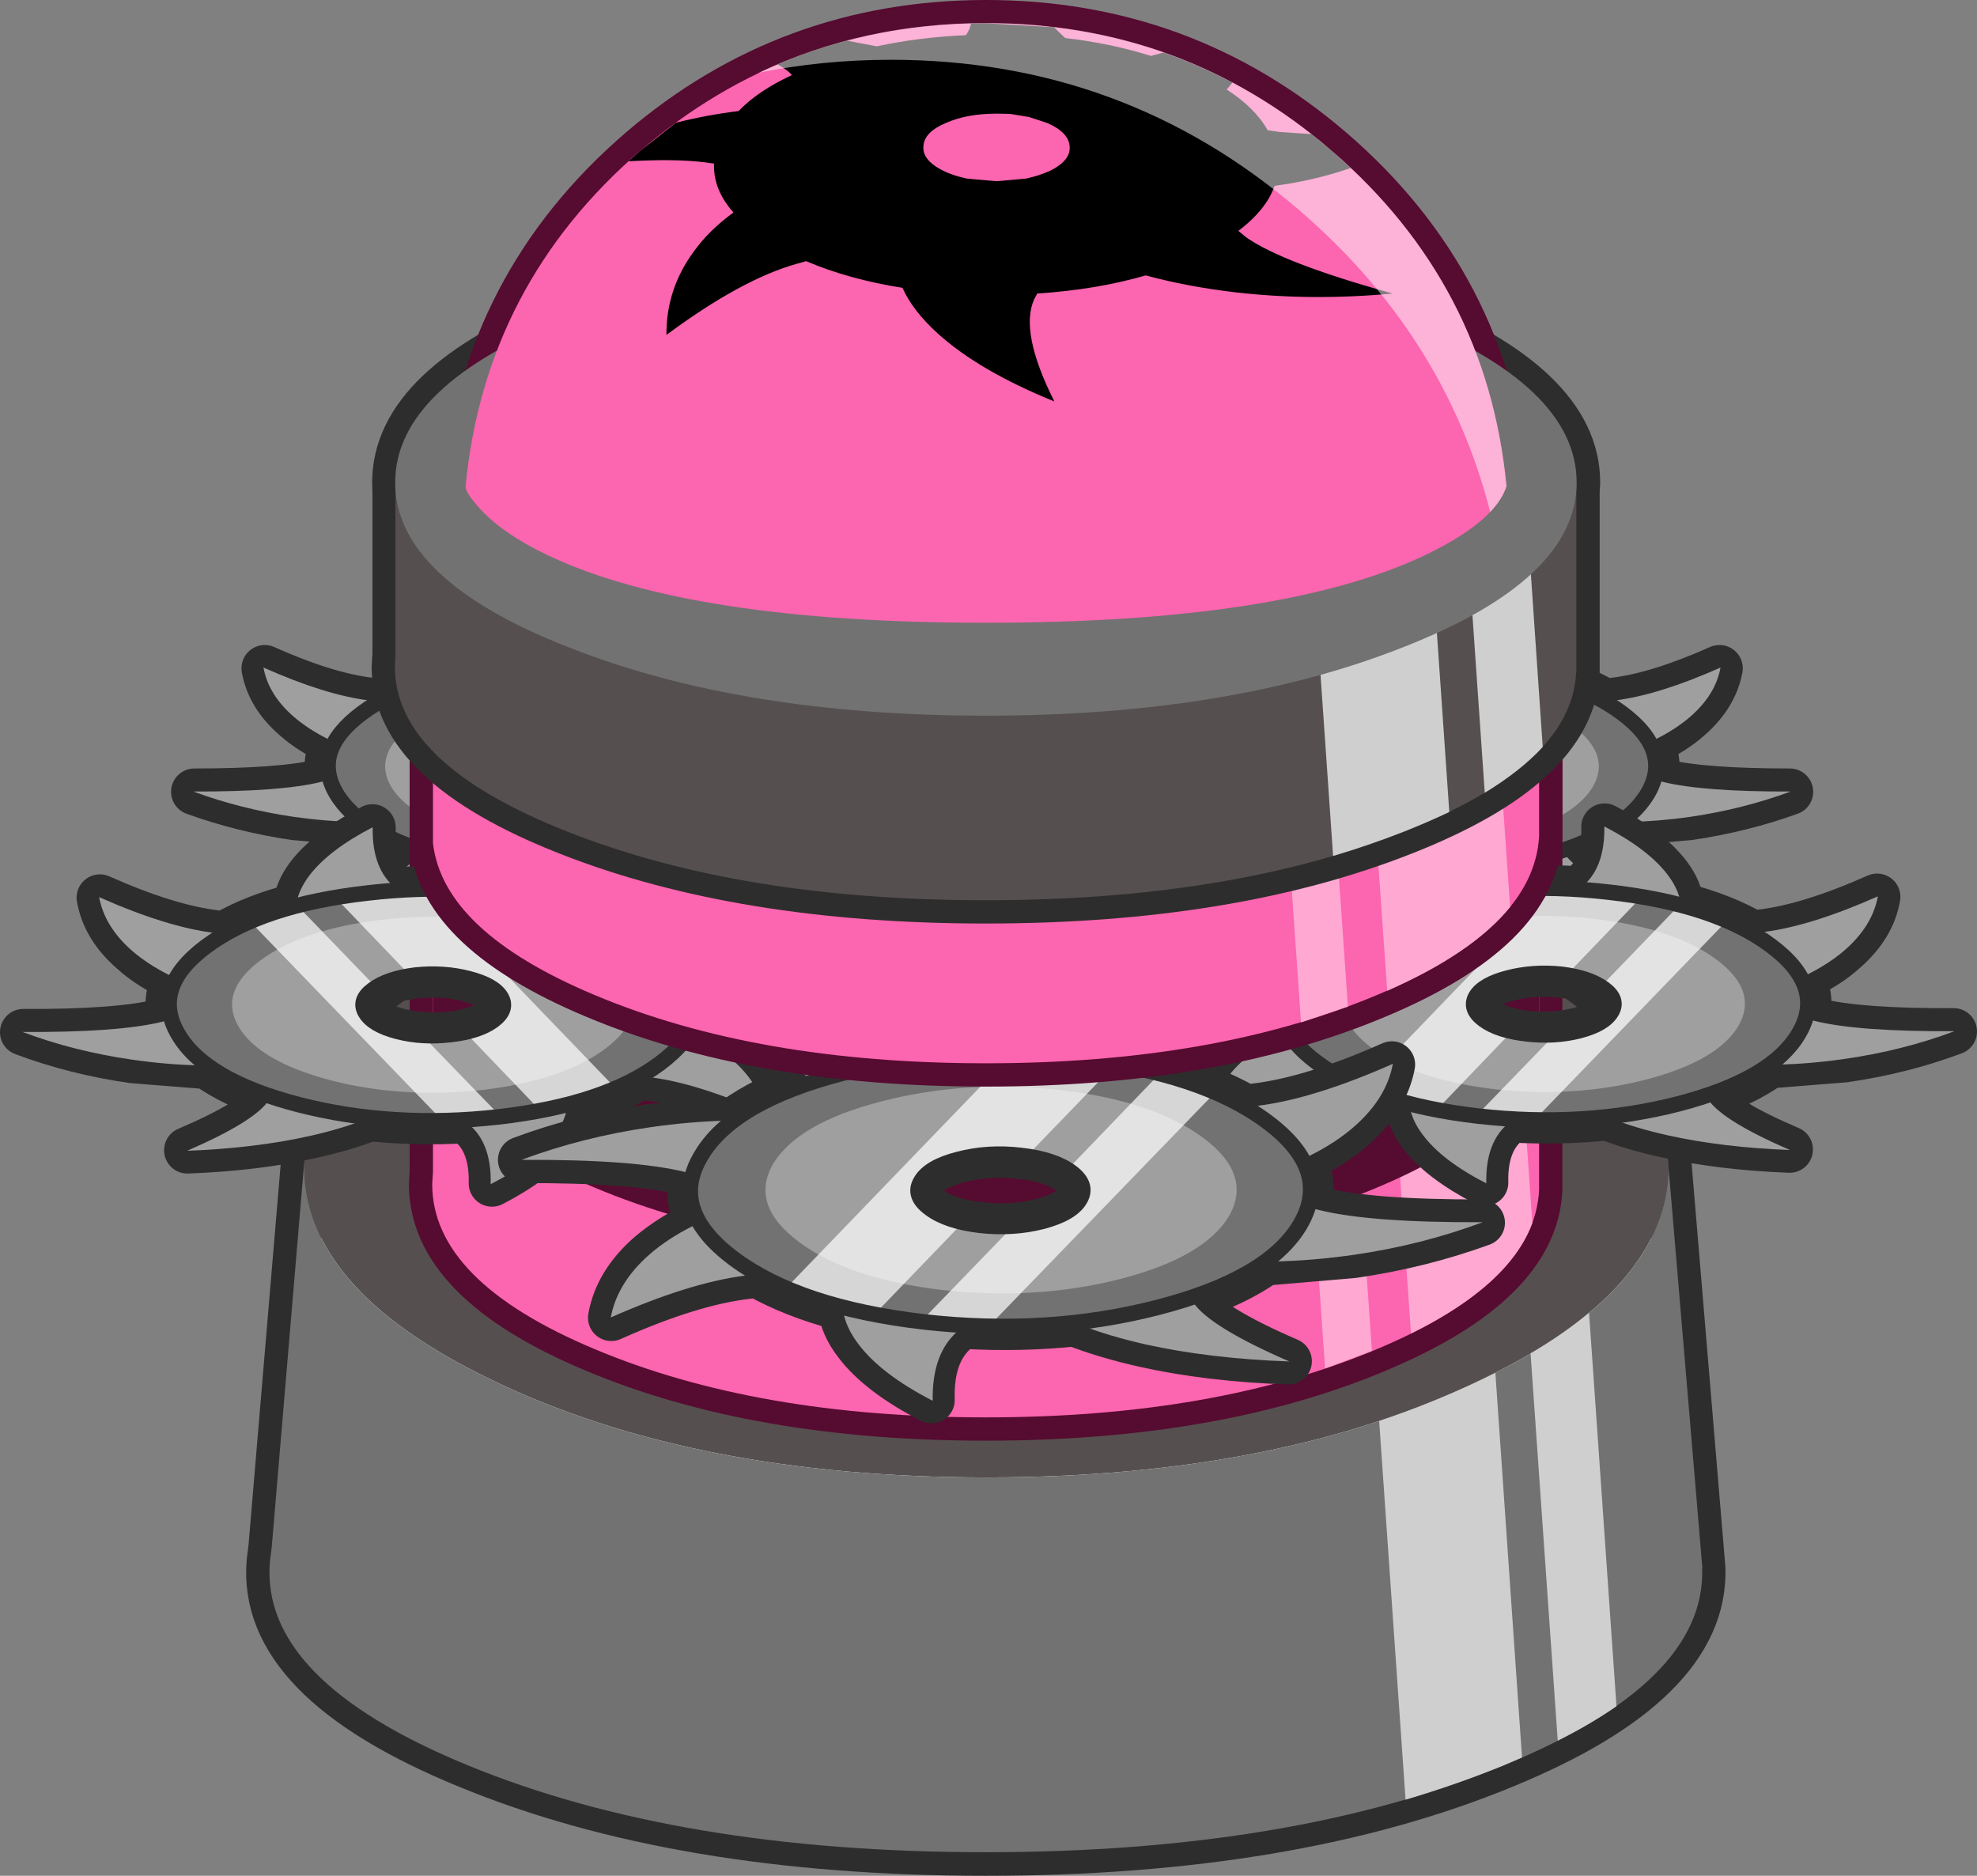 <?xml version="1.0" encoding="UTF-8" standalone="no"?>
<svg xmlns:xlink="http://www.w3.org/1999/xlink" height="362.35px" width="381.95px" xmlns="http://www.w3.org/2000/svg">
  <rect width="100%" height="100%" fill="#808080" stroke="none"/>
  <g transform="matrix(1.0, 0.0, 0.0, 1.0, 189.55, 171.5)">
    <path d="M131.65 -20.4 Q139.4 -18.55 156.25 -18.55 147.0 -15.2 136.8 -13.7 L123.6 -12.55 Q119.2 -9.45 112.25 -7.15 L112.6 -6.6 Q115.0 -2.9 127.1 2.35 115.05 1.9 105.45 -0.25 99.5 -1.55 94.8 -3.4 86.6 -2.55 77.9 -3.05 L77.3 -2.55 Q73.0 0.85 73.2 8.2 65.4 4.15 62.0 -0.35 59.85 -3.05 59.6 -5.8 52.35 -7.7 46.95 -10.7 L45.25 -10.55 Q36.8 -9.5 24.9 -4.2 25.9 -9.5 30.7 -13.7 33.85 -16.4 38.25 -18.45 36.15 -22.05 37.35 -25.85 L35.9 -26.2 Q28.15 -28.1 11.3 -28.05 20.55 -31.45 30.75 -32.95 L43.45 -33.95 Q47.95 -37.3 55.15 -39.7 L54.95 -40.05 Q52.55 -43.75 40.45 -48.95 52.5 -48.5 62.15 -46.4 67.85 -45.1 72.4 -43.3 80.85 -44.3 89.8 -43.7 L90.25 -44.05 Q94.55 -47.45 94.35 -54.8 102.15 -50.75 105.6 -46.25 107.65 -43.6 107.95 -40.85 115.25 -39.0 120.6 -35.85 L122.3 -36.1 Q130.75 -37.1 142.65 -42.4 141.65 -37.1 136.85 -32.9 133.8 -30.15 129.2 -28.05 131.15 -24.55 130.0 -20.85 L131.65 -20.4 M94.25 -26.15 Q96.9 -24.2 95.65 -22.05 94.4 -19.85 89.95 -18.7 85.5 -17.55 80.55 -18.15 75.6 -18.7 72.95 -20.65 70.35 -22.6 71.65 -24.75 72.95 -26.9 77.4 -28.05 L86.75 -28.65 Q91.65 -28.1 94.25 -26.15" fill="none" stroke="#2e2d2d" stroke-linecap="round" stroke-linejoin="round" stroke-width="9.0"/>
    <path d="M30.8 -32.95 Q42.7 -34.7 54.5 -33.55 56.5 -37.5 54.85 -40.0 52.4 -43.7 40.3 -48.95 52.35 -48.5 62.05 -46.35 72.95 -43.9 79.45 -39.6 87.4 -41.8 90.2 -44.1 94.5 -47.45 94.35 -54.9 102.2 -50.85 105.6 -46.35 109.35 -41.35 107.2 -36.4 116.65 -35.45 122.5 -36.2 130.95 -37.25 142.85 -42.55 141.9 -37.3 137.0 -33.05 131.4 -28.2 121.4 -25.3 126.4 -21.75 131.75 -20.45 139.45 -18.55 156.4 -18.6 147.2 -15.2 136.95 -13.7 125.05 -12.0 113.15 -13.15 111.05 -9.1 112.75 -6.55 115.15 -2.85 127.25 2.4 115.2 1.95 105.55 -0.2 94.65 -2.65 88.15 -6.9 80.35 -4.75 77.6 -2.5 73.3 0.85 73.45 8.3 65.6 4.25 62.2 -0.25 58.35 -5.3 60.7 -10.35 51.1 -11.4 45.2 -10.6 36.75 -9.55 24.85 -4.25 25.8 -9.5 30.7 -13.75 36.3 -18.6 46.25 -21.5 41.3 -24.95 36.05 -26.2 28.3 -28.1 11.4 -28.05 20.6 -31.5 30.8 -32.95 M48.35 -21.05 L61.95 -11.0 88.75 -7.9 112.75 -14.15 119.55 -25.65 106.1 -35.55 79.0 -38.65 55.0 -32.45 48.35 -21.05" fill="#9f9f9f" fill-rule="evenodd" stroke="none"/>
    <path d="M94.25 -26.15 Q91.65 -28.1 86.65 -28.65 81.7 -29.25 77.3 -28.1 72.85 -26.95 71.6 -24.75 70.3 -22.6 72.9 -20.65 75.5 -18.7 80.5 -18.15 85.45 -17.55 89.9 -18.7 94.3 -19.85 95.55 -22.05 96.85 -24.2 94.25 -26.15 M123.75 -33.8 Q133.6 -26.5 128.8 -18.25 123.95 -10.05 107.35 -5.75 90.7 -1.45 71.95 -3.55 53.25 -5.75 43.4 -13.05 33.55 -20.35 38.35 -28.55 43.2 -36.75 59.85 -41.05 76.45 -45.35 95.2 -43.25 113.9 -41.1 123.75 -33.8" fill="#727272" fill-rule="evenodd" stroke="none"/>
    <path d="M114.25 -31.3 Q121.75 -25.75 118.2 -19.55 114.45 -13.3 101.8 -10.05 89.15 -6.8 74.95 -8.35 60.8 -10.05 53.3 -15.6 45.85 -21.2 49.35 -27.4 53.1 -33.6 65.75 -36.85 78.4 -40.1 92.6 -38.6 106.8 -36.9 114.25 -31.3 M95.8 -22.1 Q97.0 -24.3 94.4 -26.2 91.75 -28.2 86.85 -28.75 81.85 -29.3 77.45 -28.15 72.95 -27.0 71.75 -24.85 70.5 -22.7 73.15 -20.7 75.75 -18.8 80.7 -18.2 85.55 -17.65 90.05 -18.8 94.45 -19.95 95.8 -22.1" fill="#9f9f9f" fill-rule="evenodd" stroke="none"/>
    <path d="M123.75 -33.8 Q133.6 -26.5 128.8 -18.25 123.95 -10.05 107.35 -5.75 90.7 -1.45 71.95 -3.55 53.25 -5.75 43.4 -13.05 33.55 -20.35 38.35 -28.55 43.2 -36.75 59.85 -41.05 76.45 -45.35 95.2 -43.25 113.9 -41.1 123.75 -33.8 M94.25 -26.15 Q96.85 -24.2 95.55 -22.05 94.3 -19.85 89.9 -18.7 85.45 -17.55 80.5 -18.15 75.5 -18.7 72.9 -20.65 70.3 -22.6 71.6 -24.75 72.85 -26.95 77.3 -28.1 81.7 -29.25 86.65 -28.65 91.65 -28.1 94.25 -26.15" fill="none" stroke="#2e2d2d" stroke-linecap="round" stroke-linejoin="round" stroke-width="3.0"/>
    <path d="M-152.0 -18.55 Q-142.8 -15.2 -132.6 -13.7 L-119.35 -12.55 Q-114.95 -9.45 -108.0 -7.15 L-108.4 -6.6 Q-110.8 -2.9 -122.85 2.35 -110.8 1.9 -101.2 -0.25 -95.25 -1.55 -90.55 -3.4 -82.35 -2.55 -73.65 -3.05 L-73.05 -2.55 Q-68.8 0.85 -68.95 8.2 -61.15 4.15 -57.75 -0.35 -55.65 -3.05 -55.35 -5.8 -48.15 -7.7 -42.75 -10.7 L-41.0 -10.55 Q-32.55 -9.5 -20.7 -4.2 -21.65 -9.5 -26.5 -13.7 -29.6 -16.4 -34.05 -18.45 -31.95 -22.05 -33.1 -25.85 L-31.65 -26.2 Q-23.95 -28.1 -7.1 -28.05 -16.3 -31.45 -26.5 -32.95 L-39.25 -33.95 Q-43.7 -37.3 -50.9 -39.7 L-50.7 -40.05 Q-48.3 -43.75 -36.25 -48.95 -48.25 -48.5 -57.9 -46.4 -63.65 -45.1 -68.15 -43.3 -76.6 -44.3 -85.55 -43.7 L-86.05 -44.05 Q-90.3 -47.45 -90.15 -54.8 -97.95 -50.75 -101.35 -46.25 -103.4 -43.6 -103.7 -40.85 -111.0 -39.0 -116.35 -35.85 L-118.05 -36.1 Q-126.55 -37.1 -138.4 -42.4 -137.45 -37.1 -132.6 -32.9 -129.55 -30.15 -124.95 -28.05 -126.9 -24.55 -125.8 -20.85 L-127.45 -20.4 Q-135.15 -18.55 -152.0 -18.55 M-90.05 -26.15 Q-92.65 -24.2 -91.45 -22.05 -90.15 -19.85 -85.7 -18.7 -81.25 -17.55 -76.35 -18.15 -71.35 -18.7 -68.75 -20.65 -66.1 -22.6 -67.45 -24.75 -68.7 -26.9 -73.15 -28.05 L-82.55 -28.65 Q-87.4 -28.1 -90.05 -26.15" fill="none" stroke="#2e2d2d" stroke-linecap="round" stroke-linejoin="round" stroke-width="9.0"/>
    <path d="M-26.6 -32.95 Q-38.5 -34.7 -50.3 -33.55 -52.3 -37.5 -50.65 -40.0 -48.2 -43.7 -36.1 -48.95 -48.15 -48.5 -57.85 -46.35 -68.75 -43.9 -75.25 -39.6 -83.2 -41.8 -86.0 -44.1 -90.3 -47.45 -90.15 -54.9 -98.0 -50.85 -101.4 -46.35 -105.15 -41.35 -103.0 -36.4 -112.45 -35.45 -118.3 -36.2 -126.75 -37.25 -138.65 -42.55 -137.7 -37.3 -132.8 -33.05 -127.2 -28.2 -117.2 -25.3 -122.2 -21.75 -127.55 -20.45 -135.25 -18.55 -152.2 -18.6 -143.0 -15.2 -132.75 -13.7 -120.85 -12.0 -108.95 -13.15 -106.85 -9.1 -108.55 -6.55 -110.95 -2.85 -123.05 2.4 -111.0 1.95 -101.35 -0.2 -90.45 -2.65 -83.95 -6.9 -76.15 -4.75 -73.4 -2.5 -69.1 0.85 -69.25 8.3 -61.4 4.25 -58.0 -0.25 -54.15 -5.3 -56.5 -10.35 -46.9 -11.4 -41.0 -10.6 -32.55 -9.55 -20.65 -4.25 -21.6 -9.5 -26.5 -13.75 -32.1 -18.6 -42.05 -21.5 -37.1 -24.95 -31.85 -26.2 -24.1 -28.1 -7.2 -28.05 -16.4 -31.5 -26.6 -32.95 M-44.15 -21.05 L-57.75 -11.0 -84.55 -7.9 -108.55 -14.15 -115.35 -25.65 -101.9 -35.55 -74.8 -38.65 -50.8 -32.45 -44.15 -21.05" fill="#9f9f9f" fill-rule="evenodd" stroke="none"/>
    <path d="M-119.55 -33.8 Q-129.4 -26.5 -124.6 -18.25 -119.75 -10.05 -103.15 -5.75 -86.5 -1.45 -67.75 -3.55 -49.05 -5.75 -39.2 -13.05 -29.35 -20.35 -34.15 -28.55 -39.0 -36.75 -55.65 -41.05 -72.25 -45.35 -91.0 -43.25 -109.7 -41.1 -119.55 -33.8 M-90.05 -26.15 Q-87.45 -28.1 -82.45 -28.65 -77.5 -29.25 -73.1 -28.1 -68.65 -26.95 -67.4 -24.75 -66.1 -22.6 -68.7 -20.65 -71.3 -18.7 -76.3 -18.15 -81.25 -17.55 -85.7 -18.7 -90.1 -19.85 -91.35 -22.05 -92.65 -24.2 -90.05 -26.15" fill="#727272" fill-rule="evenodd" stroke="none"/>
    <path d="M-91.6 -22.1 Q-92.8 -24.3 -90.2 -26.25 -87.55 -28.2 -82.65 -28.75 -77.65 -29.3 -73.25 -28.15 -68.75 -27.0 -67.55 -24.85 -66.3 -22.7 -68.95 -20.75 -71.55 -18.8 -76.5 -18.2 -81.35 -17.65 -85.85 -18.8 -90.25 -19.95 -91.6 -22.1 M-110.05 -31.35 Q-117.55 -25.75 -114.0 -19.55 -110.25 -13.35 -97.6 -10.1 -84.95 -6.85 -70.75 -8.35 -56.6 -10.05 -49.1 -15.65 -41.65 -21.2 -45.15 -27.4 -48.9 -33.65 -61.55 -36.9 -74.2 -40.15 -88.4 -38.6 -102.6 -36.9 -110.05 -31.35" fill="#9f9f9f" fill-rule="evenodd" stroke="none"/>
    <path d="M-90.05 -26.15 Q-92.65 -24.2 -91.35 -22.05 -90.1 -19.85 -85.7 -18.7 -81.25 -17.55 -76.3 -18.15 -71.3 -18.7 -68.7 -20.65 -66.1 -22.6 -67.4 -24.75 -68.65 -26.95 -73.1 -28.1 -77.5 -29.25 -82.45 -28.65 -87.45 -28.1 -90.05 -26.15 M-119.55 -33.8 Q-129.4 -26.5 -124.6 -18.25 -119.75 -10.05 -103.15 -5.75 -86.5 -1.45 -67.75 -3.55 -49.05 -5.75 -39.2 -13.05 -29.35 -20.35 -34.15 -28.55 -39.0 -36.75 -55.65 -41.05 -72.25 -45.35 -91.0 -43.25 -109.7 -41.1 -119.55 -33.8" fill="none" stroke="#2e2d2d" stroke-linecap="round" stroke-linejoin="round" stroke-width="3.0"/>
    <path d="M132.65 51.2 L132.8 53.9 139.3 131.5 Q139.95 153.5 101.05 169.45 60.15 186.35 0.9 186.35 -58.35 186.35 -99.25 169.45 -139.4 153.0 -137.4 130.15 L-137.05 127.3 -130.75 52.75 -130.65 51.2 Q-128.6 26.6 -89.65 9.65 -51.55 -6.85 1.0 -6.85 53.45 -6.85 91.6 9.65 130.55 26.6 132.65 51.2" fill="#ffffff" fill-rule="evenodd" stroke="none"/>
    <path d="M132.65 51.2 L132.8 53.9 139.3 131.5 Q139.95 153.5 101.05 169.45 60.15 186.35 0.9 186.35 -58.35 186.35 -99.25 169.45 -139.4 153.0 -137.4 130.15 L-137.05 127.3 -130.75 52.75 -130.65 51.2 Q-128.6 26.6 -89.65 9.65 -51.55 -6.85 1.0 -6.85 53.45 -6.85 91.6 9.65 130.55 26.6 132.65 51.2 Z" fill="none" stroke="#2e2d2d" stroke-linecap="round" stroke-linejoin="round" stroke-width="9.0"/>
    <path d="M-130.75 52.75 L-130.65 51.2 Q-128.55 26.6 -89.6 9.65 -51.5 -6.85 1.0 -6.85 53.45 -6.85 91.65 9.65 130.6 26.6 132.65 51.2 L132.8 53.9 Q132.75 77.6 96.7 95.0 57.7 113.9 1.0 113.9 -55.75 113.9 -94.7 95.0 -131.65 77.2 -130.75 52.75" fill="#564f4f" fill-rule="evenodd" stroke="none"/>
    <path d="M132.8 53.9 L139.35 131.5 139.3 131.5 Q140.0 153.5 101.0 169.5 60.15 186.3 0.9 186.3 -58.35 186.3 -99.2 169.5 -139.35 153.0 -137.4 130.15 L-137.05 127.35 -130.75 52.75 Q-131.65 77.2 -94.7 95.0 -55.75 113.9 1.0 113.9 57.7 113.9 96.7 95.0 132.75 77.6 132.8 53.9" fill="#727272" fill-rule="evenodd" stroke="none"/>
    <path d="M107.8 58.35 Q106.9 76.35 76.5 89.1 45.2 102.3 0.9 102.3 -43.35 102.3 -74.7 89.1 -106.05 75.95 -106.05 57.25 L-105.9 54.9 -105.9 -66.45 107.8 -66.45 107.8 58.35" fill="#ffffff" fill-rule="evenodd" stroke="none"/>
    <path d="M107.8 58.35 Q106.9 76.35 76.5 89.1 45.2 102.3 0.9 102.3 -43.35 102.3 -74.7 89.1 -106.05 75.95 -106.05 57.25 L-105.9 54.9 -105.9 -66.45 107.8 -66.45 107.8 58.35 Z" fill="none" stroke="#560b30" stroke-linecap="round" stroke-linejoin="round" stroke-width="9.0"/>
    <path d="M107.8 58.35 Q106.9 76.35 76.5 89.1 45.2 102.3 0.9 102.3 -43.35 102.3 -74.7 89.1 -106.05 75.95 -106.05 57.25 L-105.9 54.9 -105.9 -66.45 107.8 -66.45 107.8 58.35" fill="#fc65af" fill-rule="evenodd" stroke="none"/>
    <path d="M64.65 -66.45 L75.5 89.45 66.45 92.85 55.35 -66.45 64.65 -66.45 M97.3 -66.45 L106.5 64.75 Q102.05 76.7 83.05 86.1 L72.4 -66.45 97.3 -66.45" fill="#ffa8d2" fill-rule="evenodd" stroke="none"/>
    <path d="M107.8 27.15 Q106.9 45.15 76.5 57.9 45.2 71.1 0.9 71.1 -43.35 71.1 -74.7 57.9 -103.9 45.65 -105.9 28.6 L-105.9 -36.45 107.8 -36.45 107.8 27.15" fill="#560b30" fill-rule="evenodd" stroke="none"/>
    <path d="M159.35 25.3 L161.1 25.75 Q169.55 27.85 187.9 27.75 177.9 31.5 166.75 33.1 L152.3 34.25 Q147.55 37.7 140.0 40.2 L140.35 40.8 Q142.95 44.9 156.2 50.55 143.05 50.05 132.55 47.7 126.05 46.3 120.95 44.3 112.0 45.25 102.45 44.7 L101.85 45.2 Q97.15 48.9 97.35 56.95 88.85 52.55 85.1 47.65 82.85 44.65 82.5 41.7 74.65 39.65 68.8 36.3 L66.9 36.5 Q57.65 37.65 44.7 43.4 45.75 37.65 51.05 33.05 54.45 30.1 59.25 27.85 57.0 24.0 58.25 19.8 L56.65 19.4 Q48.25 17.35 29.85 17.45 39.95 13.7 51.1 12.05 L64.95 10.95 Q69.8 7.35 77.7 4.75 L77.45 4.35 Q74.85 0.3 61.65 -5.4 74.75 -4.95 85.3 -2.6 91.55 -1.2 96.5 0.8 105.7 -0.3 115.5 0.35 L115.95 0.0 Q120.65 -3.7 120.45 -11.8 128.95 -7.35 132.7 -2.45 134.9 0.45 135.2 3.45 143.25 5.5 149.1 8.9 L150.95 8.65 Q160.2 7.5 173.1 1.75 172.1 7.5 166.8 12.1 163.45 15.15 158.45 17.4 160.55 21.2 159.35 25.3 M120.35 19.45 Q123.25 21.6 121.9 24.0 120.45 26.3 115.6 27.55 110.75 28.8 105.45 28.25 100.0 27.65 97.1 25.5 94.25 23.4 95.7 21.0 97.05 18.65 101.9 17.4 106.75 16.15 112.15 16.75 117.5 17.35 120.35 19.45" fill="none" stroke="#2e2d2d" stroke-linecap="round" stroke-linejoin="round" stroke-width="9.0"/>
    <path d="M51.1 12.1 Q64.05 10.2 76.95 11.45 79.1 7.1 77.3 4.45 74.65 0.35 61.45 -5.35 74.6 -4.85 85.15 -2.5 97.05 0.15 104.15 4.85 112.8 2.45 115.9 -0.05 120.55 -3.7 120.4 -11.85 128.9 -7.45 132.65 -2.5 136.75 2.9 134.4 8.35 144.7 9.4 151.1 8.55 160.3 7.4 173.25 1.65 172.2 7.35 166.9 12.0 160.8 17.3 149.9 20.45 155.35 24.35 161.15 25.75 169.6 27.8 188.05 27.7 178.05 31.45 166.85 33.05 153.85 34.95 140.9 33.7 138.6 38.1 140.45 40.85 143.1 44.95 156.25 50.65 143.1 50.15 132.6 47.8 120.75 45.15 113.65 40.5 105.15 42.85 102.1 45.3 97.4 49.0 97.6 57.1 89.05 52.7 85.35 47.75 81.15 42.25 83.65 36.75 73.25 35.6 66.75 36.45 57.6 37.6 44.6 43.4 45.65 37.65 50.95 33.05 57.05 27.7 67.95 24.6 62.5 20.85 56.8 19.45 48.4 17.35 29.9 17.45 39.95 13.7 51.1 12.1 M70.2 25.05 L85.05 36.05 114.25 39.4 140.45 32.6 147.85 20.05 133.25 9.25 103.65 5.85 77.5 12.65 70.2 25.05" fill="#9f9f9f" fill-rule="evenodd" stroke="none"/>
    <path d="M152.55 11.15 Q163.25 19.1 158.0 28.1 152.8 37.05 134.65 41.75 116.5 46.4 96.05 44.1 75.65 41.75 64.95 33.8 54.2 25.8 59.4 16.85 64.7 7.85 82.85 3.2 101.0 -1.5 121.35 0.85 141.8 3.15 152.55 11.15 M120.35 19.5 Q117.45 17.35 112.05 16.7 106.65 16.15 101.85 17.4 97.0 18.65 95.6 20.95 94.2 23.35 97.1 25.5 99.95 27.6 105.35 28.2 110.75 28.85 115.6 27.6 120.4 26.35 121.8 23.95 123.2 21.6 120.35 19.5" fill="#727272" fill-rule="evenodd" stroke="none"/>
    <path d="M121.95 23.95 Q123.25 21.55 120.4 19.45 117.5 17.3 112.2 16.65 106.7 16.1 101.95 17.35 97.05 18.6 95.7 20.9 94.3 23.3 97.2 25.45 100.05 27.55 105.45 28.2 110.8 28.8 115.7 27.55 120.45 26.3 121.95 23.95 M142.05 13.85 Q150.2 19.9 146.3 26.7 142.25 33.45 128.45 37.05 114.65 40.6 99.15 38.9 83.7 37.05 75.55 31.0 67.4 24.95 71.3 18.2 75.35 11.4 89.15 7.85 102.95 4.25 118.45 6.0 133.9 7.8 142.05 13.85" fill="#9f9f9f" fill-rule="evenodd" stroke="none"/>
    <path d="M127.6 1.75 L113.05 16.9 112.15 16.75 Q106.75 16.15 101.9 17.4 97.05 18.65 95.7 21.0 94.25 23.4 97.1 25.5 99.2 27.05 102.55 27.75 L88.0 42.9 Q79.75 41.3 73.45 38.6 L110.5 0.1 121.4 0.85 127.6 1.75 M120.35 19.45 L119.7 19.1 134.95 3.3 Q139.95 4.6 144.05 6.4 L106.85 44.9 96.15 44.1 95.65 44.05 110.8 28.4 115.6 27.55 Q120.45 26.3 121.9 24.0 123.25 21.6 120.35 19.45" fill="#ffffff" fill-opacity="0.706" fill-rule="evenodd" stroke="none"/>
    <path d="M-158.25 25.9 Q-166.7 28.0 -185.05 27.9 -175.05 31.65 -163.9 33.25 L-149.45 34.4 Q-144.7 37.85 -137.15 40.35 L-137.5 40.95 Q-140.1 45.05 -153.35 50.7 -140.2 50.2 -129.7 47.85 -123.2 46.45 -118.1 44.45 -109.15 45.4 -99.6 44.85 L-99.0 45.35 Q-94.3 49.05 -94.5 57.1 -86.0 52.7 -82.25 47.8 -80.0 44.8 -79.65 41.85 -71.8 39.8 -65.95 36.45 L-64.05 36.65 Q-54.8 37.8 -41.85 43.55 -42.9 37.8 -48.2 33.2 -51.6 30.25 -56.4 28.0 -54.15 24.15 -55.4 19.95 L-53.8 19.55 Q-45.4 17.5 -27.0 17.6 -37.1 13.85 -48.25 12.2 L-62.1 11.1 Q-66.95 7.5 -74.85 4.9 L-74.6 4.5 Q-72.0 0.45 -58.8 -5.25 -71.9 -4.8 -82.45 -2.45 -88.7 -1.05 -93.65 0.95 -102.85 -0.15 -112.65 0.5 L-113.1 0.15 Q-117.8 -3.55 -117.6 -11.65 -126.1 -7.2 -129.85 -2.3 -132.05 0.6 -132.35 3.6 -140.4 5.65 -146.25 9.05 L-148.1 8.8 Q-157.35 7.65 -170.25 1.9 -169.25 7.65 -163.95 12.25 -160.6 15.3 -155.6 17.55 -157.7 21.35 -156.5 25.45 L-158.25 25.9 M-117.5 19.6 Q-120.4 21.75 -119.05 24.15 -117.6 26.45 -112.75 27.7 -107.9 28.95 -102.6 28.4 -97.15 27.8 -94.25 25.65 -91.4 23.55 -92.85 21.15 -94.2 18.8 -99.05 17.55 -103.9 16.3 -109.3 16.9 -114.65 17.5 -117.5 19.6" fill="none" stroke="#2e2d2d" stroke-linecap="round" stroke-linejoin="round" stroke-width="9.0"/>
    <path d="M-48.25 12.25 Q-61.2 10.35 -74.1 11.6 -76.25 7.25 -74.45 4.6 -71.8 0.5 -58.6 -5.2 -71.75 -4.7 -82.3 -2.35 -94.2 0.3 -101.3 5.0 -109.95 2.6 -113.05 0.1 -117.7 -3.55 -117.55 -11.7 -126.05 -7.3 -129.8 -2.35 -133.9 3.05 -131.55 8.5 -141.85 9.55 -148.25 8.7 -157.45 7.55 -170.4 1.8 -169.35 7.5 -164.05 12.15 -157.95 17.45 -147.05 20.6 -152.5 24.5 -158.3 25.9 -166.75 27.95 -185.2 27.85 -175.2 31.6 -164.0 33.2 -151.0 35.1 -138.05 33.85 -135.75 38.25 -137.6 41.0 -140.25 45.1 -153.4 50.8 -140.25 50.3 -129.75 47.95 -117.9 45.3 -110.8 40.65 -102.3 43.0 -99.25 45.45 -94.55 49.15 -94.75 57.25 -86.2 52.85 -82.5 47.9 -78.3 42.4 -80.8 36.9 -70.4 35.75 -63.9 36.6 -54.75 37.75 -41.75 43.55 -42.8 37.8 -48.1 33.2 -54.2 27.85 -65.1 24.75 -59.65 21.0 -53.95 19.6 -45.55 17.5 -27.05 17.6 -37.1 13.85 -48.25 12.25 M-67.35 25.2 L-82.2 36.2 -111.4 39.55 -137.6 32.75 -145.0 20.2 -130.4 9.4 -100.8 6.0 -74.65 12.8 -67.35 25.2" fill="#9f9f9f" fill-rule="evenodd" stroke="none"/>
    <path d="M-117.5 19.65 Q-114.6 17.5 -109.2 16.85 -103.8 16.3 -99.0 17.55 -94.15 18.8 -92.75 21.1 -91.35 23.5 -94.25 25.65 -97.1 27.75 -102.5 28.35 -107.9 29.0 -112.75 27.75 -117.55 26.5 -118.95 24.1 -120.35 21.75 -117.5 19.65 M-149.7 11.3 Q-160.4 19.25 -155.15 28.25 -149.95 37.2 -131.8 41.9 -113.65 46.55 -93.2 44.25 -72.8 41.9 -62.1 33.95 -51.35 25.95 -56.55 17.0 -61.85 8.0 -80.0 3.35 -98.15 -1.35 -118.5 1.0 -138.95 3.3 -149.7 11.3" fill="#727272" fill-rule="evenodd" stroke="none"/>
    <path d="M-139.2 14.0 Q-147.35 20.05 -143.45 26.85 -139.4 33.6 -125.6 37.2 -111.8 40.75 -96.3 39.05 -80.85 37.2 -72.7 31.15 -64.55 25.1 -68.45 18.35 -72.5 11.55 -86.3 8.0 -100.1 4.4 -115.6 6.15 -131.05 7.95 -139.2 14.0 M-119.1 24.1 Q-120.4 21.7 -117.55 19.6 -114.65 17.45 -109.35 16.8 -103.85 16.25 -99.1 17.5 -94.2 18.75 -92.85 21.05 -91.45 23.45 -94.35 25.6 -97.2 27.7 -102.6 28.35 -107.95 28.95 -112.85 27.7 -117.6 26.45 -119.1 24.1" fill="#9f9f9f" fill-rule="evenodd" stroke="none"/>
    <path d="M-117.5 19.6 L-116.85 19.25 -132.1 3.45 Q-137.1 4.75 -141.2 6.55 L-104.0 45.05 -93.3 44.25 -92.8 44.2 -107.95 28.55 -112.75 27.7 Q-117.6 26.45 -119.05 24.15 -120.4 21.75 -117.5 19.6 M-124.75 1.9 L-110.2 17.05 -109.3 16.9 Q-103.9 16.3 -99.05 17.55 -94.2 18.8 -92.85 21.15 -91.4 23.55 -94.25 25.65 -96.35 27.2 -99.7 27.9 L-85.15 43.05 Q-76.9 41.45 -70.6 38.75 L-107.65 0.25 -118.55 1.0 -124.75 1.9" fill="#ffffff" fill-opacity="0.706" fill-rule="evenodd" stroke="none"/>
    <path d="M65.25 62.3 Q75.15 64.75 96.7 64.7 84.9 69.0 71.85 70.9 L54.85 72.35 Q49.25 76.35 40.4 79.3 L40.8 80.0 Q43.9 84.75 59.4 91.45 44.0 90.9 31.65 88.15 24.05 86.45 18.05 84.1 7.55 85.2 -3.6 84.55 L-4.4 85.15 Q-9.9 89.45 -9.6 98.95 -19.6 93.8 -24.0 88.0 -26.7 84.5 -27.05 81.05 -36.3 78.6 -43.2 74.7 L-45.4 74.95 Q-56.25 76.25 -71.45 83.05 -70.25 76.3 -64.0 70.85 -60.0 67.45 -54.4 64.8 -57.05 60.2 -55.55 55.35 L-57.4 54.85 Q-67.3 52.45 -88.85 52.55 -77.1 48.15 -63.95 46.25 L-47.7 44.95 Q-41.95 40.7 -32.75 37.65 L-33.0 37.2 Q-36.05 32.45 -51.55 25.75 -36.15 26.3 -23.8 29.05 -16.45 30.65 -10.65 33.0 0.15 31.7 11.65 32.5 L12.2 32.05 Q17.7 27.7 17.5 18.25 27.45 23.45 31.85 29.15 34.45 32.6 34.85 36.1 44.2 38.5 51.15 42.5 L53.25 42.25 Q64.15 40.9 79.35 34.15 78.05 40.85 71.85 46.3 67.9 49.8 62.0 52.5 64.55 57.0 63.15 61.75 L65.25 62.3 M17.35 55.0 Q20.7 57.5 19.1 60.2 17.5 63.0 11.8 64.45 6.1 65.95 -0.2 65.2 -6.6 64.55 -9.95 62.05 -13.3 59.5 -11.6 56.75 -10.0 54.0 -4.3 52.5 1.4 51.05 7.7 51.75 14.0 52.45 17.35 55.0" fill="none" stroke="#2e2d2d" stroke-linecap="round" stroke-linejoin="round" stroke-width="9.0"/>
    <path d="M-149.7 11.3 Q-160.4 19.25 -155.15 28.25 -149.95 37.2 -131.8 41.9 -113.65 46.55 -93.2 44.25 -72.8 41.9 -62.1 33.95 -51.35 25.95 -56.55 17.0 -61.85 8.0 -80.0 3.35 -98.15 -1.35 -118.5 1.0 -138.95 3.3 -149.7 11.3 M-117.5 19.65 Q-120.35 21.75 -118.95 24.1 -117.55 26.5 -112.75 27.75 -107.9 29.0 -102.5 28.35 -97.1 27.75 -94.25 25.65 -91.35 23.5 -92.75 21.1 -94.15 18.8 -99.0 17.55 -103.8 16.3 -109.2 16.85 -114.6 17.5 -117.5 19.65" fill="none" stroke="#2e2d2d" stroke-linecap="round" stroke-linejoin="round" stroke-width="3.0"/>
    <path d="M120.35 19.5 Q123.2 21.6 121.8 23.95 120.4 26.35 115.6 27.6 110.75 28.85 105.35 28.2 99.95 27.6 97.1 25.5 94.2 23.35 95.6 20.95 97.0 18.65 101.85 17.4 106.65 16.15 112.05 16.7 117.45 17.35 120.35 19.5 M152.55 11.15 Q163.25 19.1 158.0 28.1 152.8 37.05 134.65 41.75 116.5 46.4 96.05 44.1 75.65 41.75 64.95 33.8 54.2 25.8 59.4 16.85 64.7 7.85 82.85 3.2 101.0 -1.5 121.35 0.85 141.8 3.15 152.55 11.15" fill="none" stroke="#2e2d2d" stroke-linecap="round" stroke-linejoin="round" stroke-width="3.0"/>
    <path d="M-63.9 46.25 Q-48.7 44.05 -33.55 45.5 -31.0 40.45 -33.15 37.25 -36.3 32.5 -51.75 25.8 -36.3 26.4 -23.95 29.15 -10.0 32.25 -1.6 37.75 8.55 34.95 12.15 32.0 17.65 27.7 17.45 18.15 27.45 23.35 31.8 29.15 36.65 35.5 33.9 41.85 46.0 43.1 53.5 42.1 64.3 40.75 79.55 34.0 78.3 40.7 72.05 46.15 64.9 52.4 52.1 56.05 58.5 60.65 65.3 62.25 75.2 64.7 96.9 64.6 85.1 69.0 72.0 70.9 56.75 73.1 41.5 71.65 38.8 76.8 40.95 80.05 44.1 84.8 59.55 91.5 44.15 90.95 31.75 88.2 17.85 85.05 9.5 79.65 -0.45 82.35 -4.05 85.25 -9.55 89.6 -9.35 99.1 -19.35 93.95 -23.7 88.15 -28.65 81.65 -25.7 75.2 -37.9 73.9 -45.5 74.9 -56.3 76.25 -71.55 83.0 -70.3 76.3 -64.1 70.85 -56.95 64.6 -44.15 60.95 -50.55 56.5 -57.2 54.9 -67.1 52.45 -88.8 52.55 -77.0 48.15 -63.9 46.25 M-41.5 61.5 L-24.1 74.4 10.25 78.35 41.0 70.35 49.7 55.6 32.5 42.95 -2.25 38.95 -32.95 46.9 -41.5 61.5" fill="#9f9f9f" fill-rule="evenodd" stroke="none"/>
    <path d="M17.4 54.9 Q14.0 52.4 7.65 51.7 1.35 50.95 -4.35 52.45 -10.05 53.9 -11.65 56.7 -13.3 59.45 -9.9 61.95 -6.55 64.45 -0.2 65.2 6.1 65.9 11.8 64.45 17.5 62.95 19.1 60.2 20.75 57.4 17.4 54.9 M55.2 45.15 Q67.8 54.5 61.65 65.05 55.45 75.55 34.15 81.05 12.85 86.55 -11.1 83.85 -35.1 81.05 -47.7 71.7 -60.35 62.3 -54.15 51.85 -48.0 41.3 -26.7 35.8 -5.4 30.3 18.6 33.05 42.55 35.75 55.2 45.15" fill="#727272" fill-rule="evenodd" stroke="none"/>
    <path d="M42.9 48.3 Q52.45 55.4 47.9 63.4 43.15 71.35 26.95 75.55 10.75 79.7 -7.45 77.7 -25.6 75.55 -35.15 68.45 -44.75 61.3 -40.2 53.35 -35.4 45.4 -19.2 41.25 -3.0 37.05 15.15 39.05 33.3 41.15 42.9 48.3 M19.25 60.15 Q20.8 57.3 17.5 54.85 14.1 52.3 7.8 51.65 1.45 50.95 -4.15 52.4 -9.9 53.85 -11.55 56.65 -13.1 59.35 -9.7 61.9 -6.4 64.35 -0.1 65.15 6.2 65.85 11.95 64.4 17.55 62.95 19.25 60.15" fill="#9f9f9f" fill-rule="evenodd" stroke="none"/>
    <path d="M17.35 55.0 L16.6 54.5 34.45 35.95 Q40.3 37.5 45.15 39.6 L1.45 84.75 -11.1 83.85 -11.65 83.8 6.1 65.45 11.8 64.45 Q17.5 63.0 19.1 60.2 20.7 57.5 17.35 55.0 M25.9 34.15 L8.75 51.9 7.7 51.75 Q1.4 51.05 -4.3 52.5 -10.0 54.0 -11.6 56.75 -13.3 59.5 -9.95 62.05 -7.55 63.8 -3.55 64.7 L-20.65 82.45 Q-30.35 80.55 -37.75 77.4 L5.8 32.25 18.6 33.1 25.9 34.15" fill="#ffffff" fill-opacity="0.706" fill-rule="evenodd" stroke="none"/>
    <path d="M55.2 45.15 Q67.8 54.5 61.65 65.05 55.45 75.55 34.15 81.05 12.85 86.55 -11.1 83.85 -35.1 81.05 -47.7 71.7 -60.35 62.3 -54.15 51.85 -48.0 41.3 -26.7 35.8 -5.4 30.3 18.6 33.05 42.55 35.75 55.2 45.15 M17.4 54.9 Q20.75 57.4 19.1 60.2 17.5 62.95 11.8 64.45 6.1 65.9 -0.2 65.2 -6.55 64.45 -9.9 61.95 -13.3 59.45 -11.65 56.7 -10.05 53.9 -4.35 52.45 1.35 50.95 7.65 51.7 14.0 52.4 17.4 54.9" fill="none" stroke="#2e2d2d" stroke-linecap="round" stroke-linejoin="round" stroke-width="3.0"/>
    <path d="M107.8 -10.05 Q106.9 7.95 76.5 20.7 45.2 33.9 0.9 33.9 -43.35 33.9 -74.7 20.7 -103.9 8.45 -105.9 -8.6 L-105.9 -73.65 107.8 -73.65 107.8 -10.05" fill="#ffffff" fill-rule="evenodd" stroke="none"/>
    <path d="M107.8 -10.05 Q106.9 7.95 76.5 20.7 45.2 33.9 0.9 33.9 -43.35 33.9 -74.7 20.7 -103.9 8.45 -105.9 -8.6 L-105.9 -73.65 107.8 -73.65 107.8 -10.05 Z" fill="none" stroke="#560b30" stroke-linecap="round" stroke-linejoin="round" stroke-width="9.0"/>
    <path d="M107.8 -10.05 Q106.9 7.95 76.5 20.7 45.2 33.9 0.9 33.9 -43.35 33.9 -74.7 20.7 -103.9 8.45 -105.9 -8.6 L-105.9 -73.65 107.8 -73.65 107.8 -10.05" fill="#fc65af" fill-rule="evenodd" stroke="none"/>
    <path d="M64.65 -66.45 L70.9 23.5 70.85 22.95 61.8 26.0 55.35 -66.45 64.65 -66.45 M97.3 -66.45 L102.2 3.7 Q95.0 12.6 78.45 19.9 L72.4 -66.45 97.3 -66.45" fill="#ffa8d2" fill-rule="evenodd" stroke="none"/>
    <path d="M115.0 -76.55 L115.0 -41.55 Q114.0 -23.55 81.55 -10.8 48.15 2.4 0.9 2.4 -46.35 2.4 -79.8 -10.8 -113.25 -23.95 -113.25 -42.65 L-113.1 -45.05 -113.1 -76.55 -113.15 -78.3 Q-113.15 -97.0 -79.75 -110.2 -46.3 -123.35 0.95 -123.35 48.2 -123.35 81.65 -110.2 115.1 -97.0 115.1 -78.3 L115.0 -76.55" fill="#ffffff" fill-rule="evenodd" stroke="none"/>
    <path d="M115.0 -76.55 L115.0 -41.55 Q114.0 -23.55 81.55 -10.8 48.15 2.4 0.9 2.4 -46.35 2.4 -79.8 -10.8 -113.25 -23.95 -113.25 -42.65 L-113.1 -45.05 -113.1 -76.55 -113.15 -78.3 Q-113.15 -97.0 -79.75 -110.2 -46.3 -123.35 0.95 -123.35 48.2 -123.35 81.65 -110.2 115.1 -97.0 115.1 -78.3 L115.0 -76.55 Z" fill="none" stroke="#2e2d2d" stroke-linecap="round" stroke-linejoin="round" stroke-width="9.0"/>
    <path d="M114.95 -41.5 Q114.0 -23.55 81.55 -10.8 48.15 2.4 0.85 2.4 -46.35 2.4 -79.8 -10.8 -113.25 -23.95 -113.25 -42.65 L-113.15 -45.0 -113.15 -78.15 115.0 -78.15 115.0 -41.5 114.95 -41.5" fill="#564f4f" fill-rule="evenodd" stroke="none"/>
    <path d="M105.0 -78.2 L108.5 -27.2 Q104.25 -22.6 97.3 -18.35 L93.15 -78.2 105.0 -78.2 M68.0 -6.15 L63.0 -78.2 86.05 -78.2 90.45 -14.65 Q86.35 -12.7 81.55 -10.8 75.05 -8.25 68.0 -6.15" fill="#cfcfcf" fill-rule="evenodd" stroke="none"/>
    <path d="M101.5 -77.55 Q99.25 -70.7 85.65 -64.2 58.2 -51.2 0.95 -51.2 -56.25 -51.2 -83.75 -64.25 -92.35 -68.35 -96.8 -73.2 -99.7 -76.4 -99.6 -77.55 -95.85 -116.55 -65.75 -142.45 -37.1 -167.0 0.95 -167.0 39.05 -167.0 67.65 -142.45 97.75 -116.55 101.5 -77.55" fill="#ffffff" fill-rule="evenodd" stroke="none"/>
    <path d="M101.5 -77.55 Q97.75 -116.55 67.65 -142.45 39.05 -167.0 0.95 -167.0 -37.1 -167.0 -65.75 -142.45 -95.85 -116.55 -99.6 -77.55 -99.7 -76.4 -96.8 -73.2 -92.35 -68.35 -83.75 -64.25 -56.25 -51.2 0.95 -51.2 58.2 -51.2 85.65 -64.2 99.25 -70.7 101.5 -77.55 Z" fill="none" stroke="#560b30" stroke-linecap="round" stroke-linejoin="round" stroke-width="9.0"/>
    <path d="M115.05 -78.3 Q115.05 -59.6 81.6 -46.5 48.15 -33.25 0.9 -33.25 -46.35 -33.25 -79.8 -46.5 -113.2 -59.6 -113.2 -78.3 -113.2 -97.0 -79.8 -110.25 -46.35 -123.35 0.9 -123.35 48.15 -123.35 81.6 -110.25 115.05 -97.0 115.05 -78.3" fill="#727272" fill-rule="evenodd" stroke="none"/>
    <path d="M101.5 -77.55 Q99.25 -70.7 85.65 -64.2 58.2 -51.2 0.95 -51.2 -56.25 -51.2 -83.75 -64.25 -92.35 -68.35 -96.8 -73.2 -99.7 -76.4 -99.6 -77.55 -95.85 -116.55 -65.75 -142.45 -37.1 -167.0 0.95 -167.0 39.05 -167.0 67.65 -142.45 97.75 -116.55 101.5 -77.55" fill="#fc65af" fill-rule="evenodd" stroke="none"/>
    <path d="M96.7 95.0 L99.35 93.7 104.5 168.0 101.0 169.5 Q91.95 173.2 82.0 176.15 L76.9 103.0 Q87.3 99.5 96.7 95.0 M106.15 89.95 Q112.55 86.2 117.45 82.1 L122.75 158.1 Q117.8 161.55 111.4 164.75 L106.15 89.95" fill="#cfcfcf" fill-rule="evenodd" stroke="none"/>
    <path d="M47.45 -154.2 Q52.9 -150.7 55.35 -146.35 L57.7 -146.0 63.8 -145.6 67.65 -142.45 71.4 -139.05 70.5 -138.75 Q64.1 -136.6 56.7 -135.6 55.1 -131.0 49.7 -126.9 L51.15 -125.7 Q58.2 -120.7 79.5 -114.8 64.0 -113.35 49.4 -115.0 39.9 -116.1 31.8 -118.3 22.35 -115.55 10.85 -114.8 L10.25 -113.7 Q7.4 -107.35 14.15 -93.95 -0.4 -99.85 -8.4 -107.1 -13.2 -111.45 -15.2 -115.9 -25.6 -117.55 -33.8 -121.05 L-35.6 -120.55 Q-46.3 -117.55 -60.8 -106.8 -60.85 -115.6 -55.6 -122.8 -52.6 -127.0 -47.85 -130.45 -51.8 -134.9 -51.6 -139.9 L-53.45 -140.15 Q-59.0 -140.85 -68.1 -140.35 L-65.75 -142.45 -58.95 -147.8 Q-52.95 -149.3 -46.85 -150.05 -43.2 -153.9 -36.55 -157.0 L-37.1 -157.55 Q-37.95 -158.3 -39.3 -159.05 -32.8 -161.85 -25.95 -163.65 L-20.15 -162.55 Q-12.1 -164.3 -2.95 -164.7 L-2.75 -165.0 Q-2.15 -165.9 -1.95 -166.95 L0.95 -167.0 14.05 -166.25 16.25 -164.15 Q25.0 -163.15 32.8 -160.7 L33.55 -160.9 35.25 -161.35 Q42.1 -158.95 48.55 -155.55 L47.45 -154.2 M12.75 -147.75 L9.25 -148.9 5.6 -149.5 3.05 -149.55 Q-2.75 -149.55 -6.8 -147.75 -11.0 -146.0 -11.15 -143.25 -11.4 -140.55 -7.3 -138.5 -5.35 -137.55 -2.75 -137.0 L2.85 -136.5 3.05 -136.5 8.65 -137.0 Q11.2 -137.55 13.3 -138.5 17.35 -140.5 17.1 -143.25 16.9 -145.95 12.75 -147.75" fill="#000000" fill-rule="evenodd" stroke="none"/>
    <path d="M-42.95 -157.45 Q-22.85 -167.05 0.95 -167.05 39.05 -167.05 67.65 -142.45 97.75 -116.55 101.5 -77.6 100.7 -75.05 98.35 -72.6 89.65 -106.65 61.45 -130.9 27.65 -159.95 -17.4 -159.95 -30.65 -159.95 -42.95 -157.45" fill="#ffffff" fill-opacity="0.498" fill-rule="evenodd" stroke="none"/>
  </g>
</svg>
